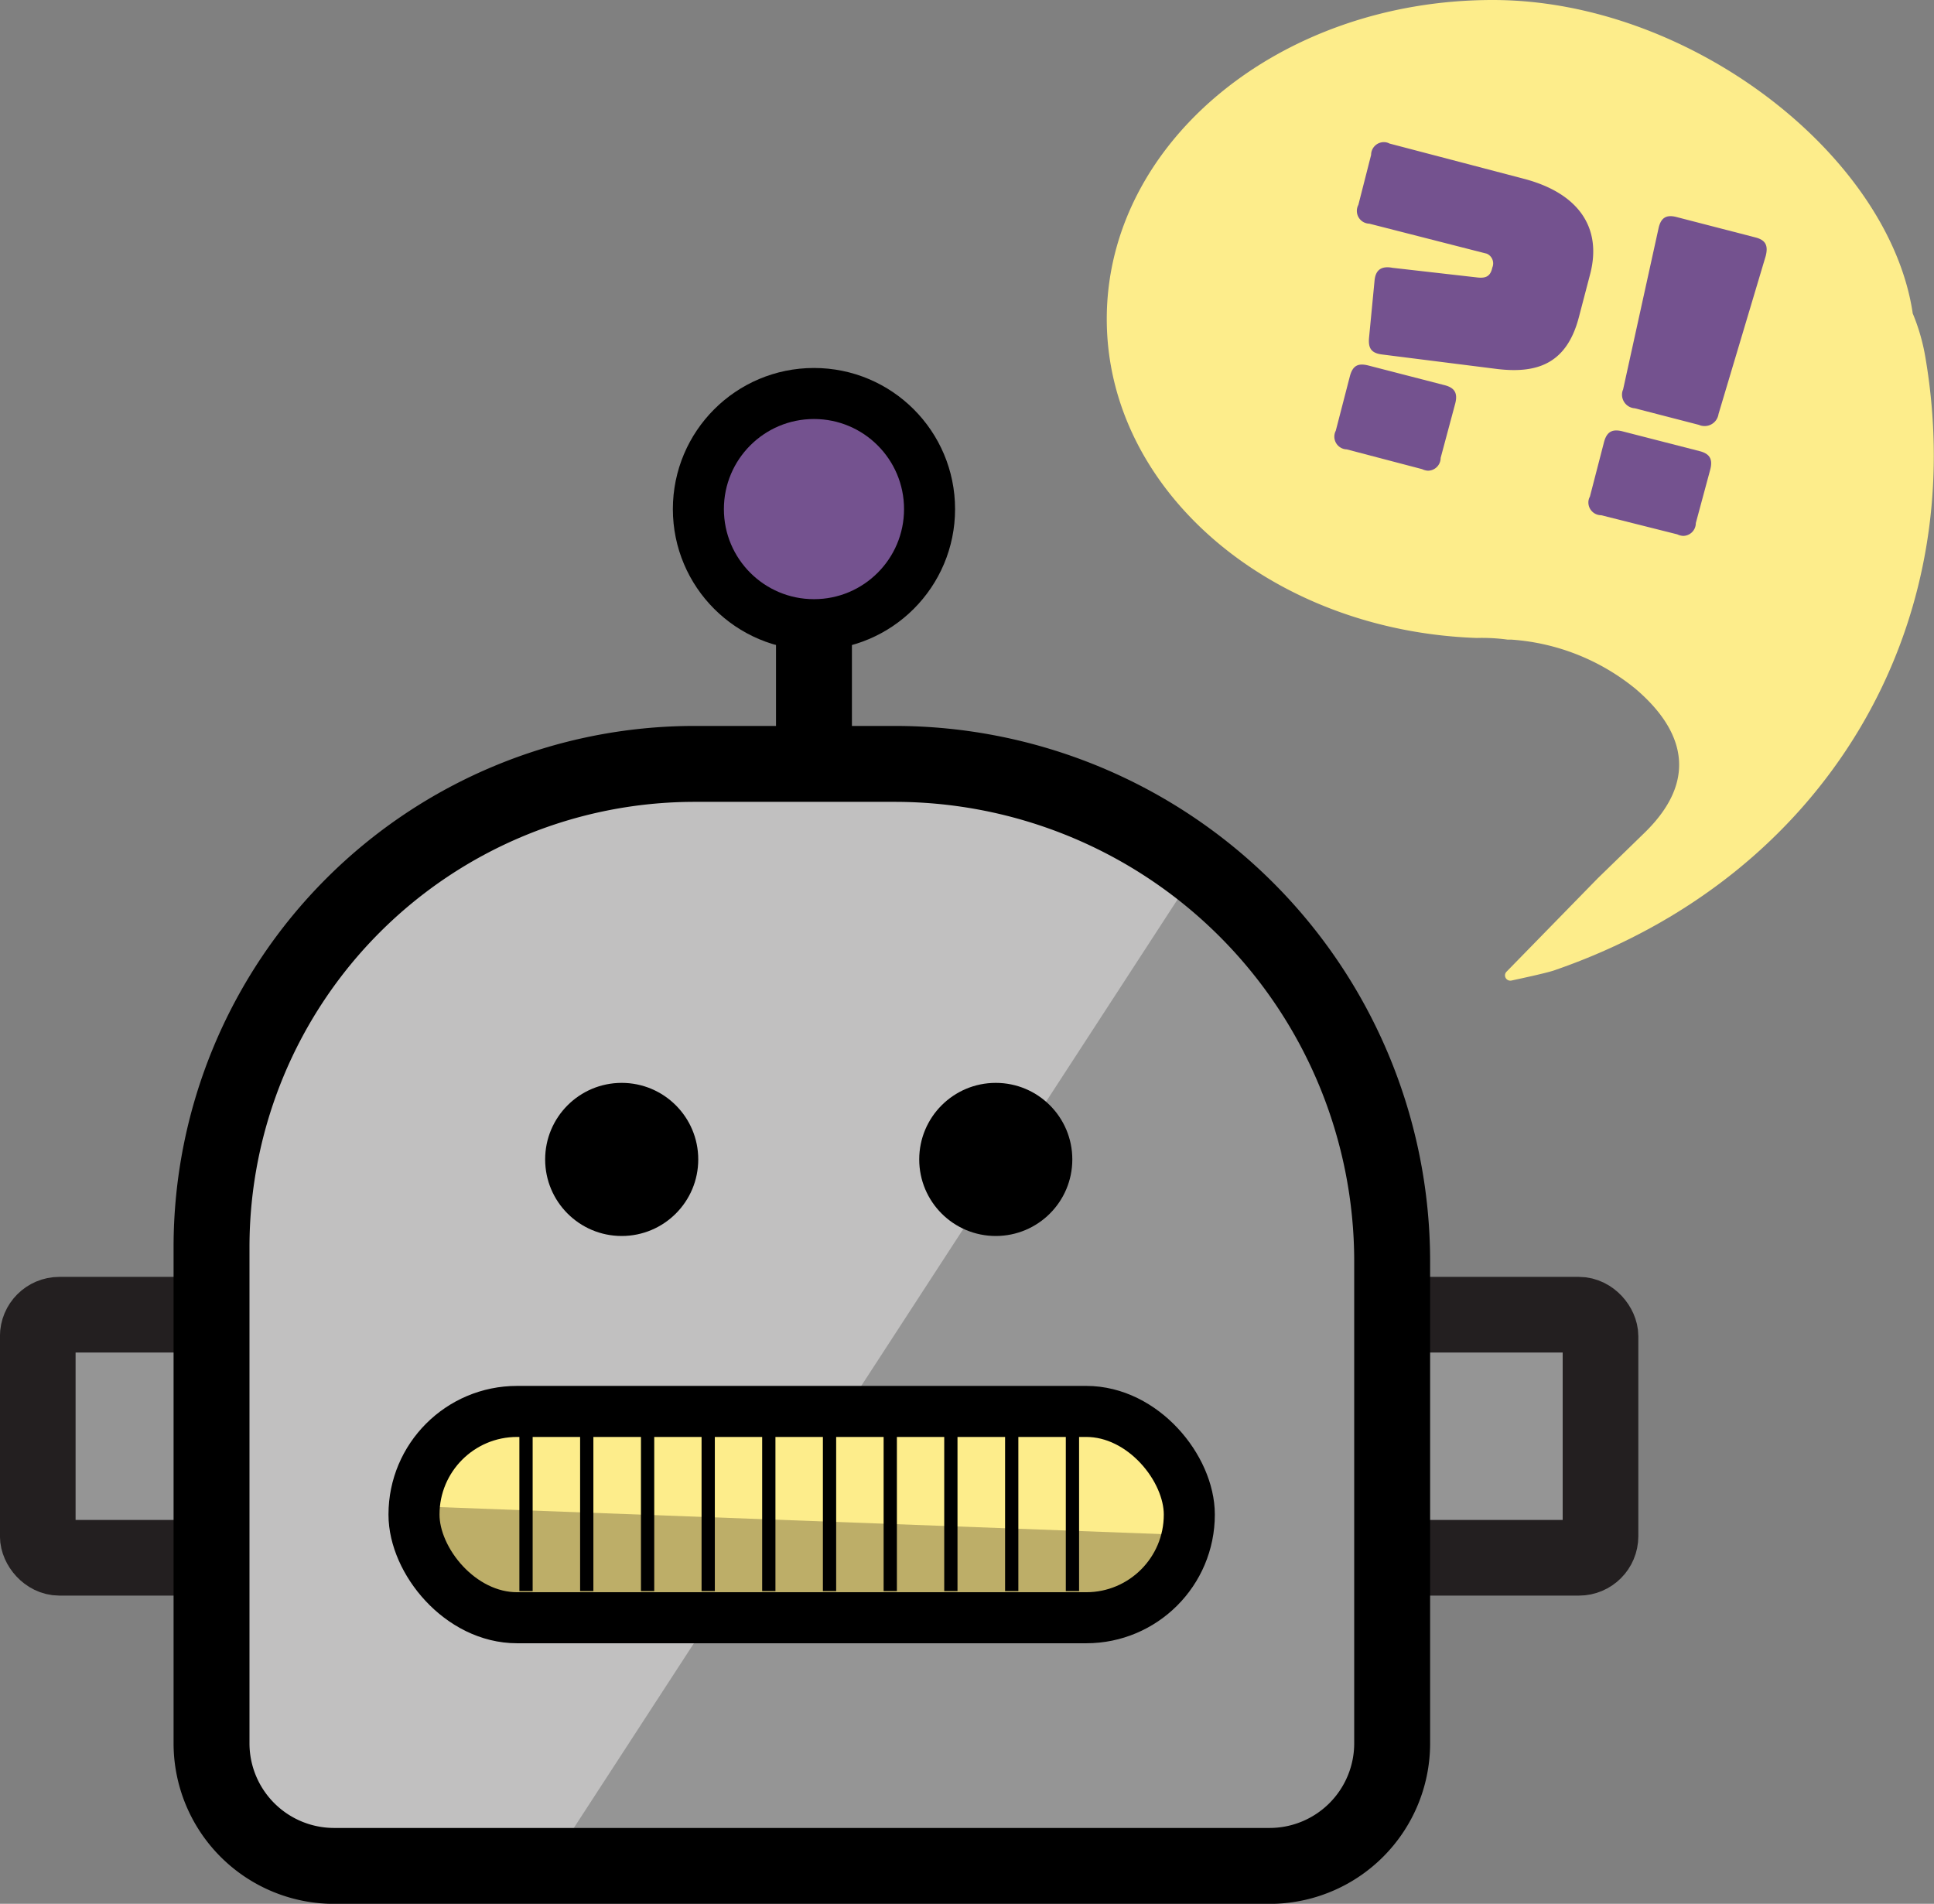 <svg id="Layer_1" data-name="Layer 1" xmlns="http://www.w3.org/2000/svg" viewBox="0 0 151.59 149.21"><rect x="0" y="0" width="151.59" height="149.21" fill="#808080" stroke="none"/><defs><style>.cls-1{fill:#fded8b;}.cls-2,.cls-6{fill:#74528f;}.cls-3,.cls-7{fill:#959595;}.cls-3{stroke:#231f20;stroke-width:5.93px;}.cls-10,.cls-3,.cls-5,.cls-6,.cls-9{stroke-miterlimit:10;}.cls-4{fill:#c1c0c0;}.cls-10,.cls-5,.cls-9{fill:none;}.cls-10,.cls-5,.cls-6,.cls-9{stroke:#000;}.cls-5{stroke-width:5.95px;}.cls-10,.cls-6{stroke-width:4px;}.cls-8{fill:#bdae68;}.cls-9{stroke-width:1.04px;}</style></defs><path class="cls-1" d="M149.92,24.54C148.07,12.18,132.48,0,117,0c-16.7,0-30.25,11.19-30.25,25,0,13.46,12.89,24.44,29,25a15,15,0,0,1,2.42.13h.29A17.24,17.24,0,0,1,128.21,54c3.12,2.66,5.44,6.63.71,11.25l-3.69,3.59-7.14,7.31a.41.41,0,0,0,0,.59.42.42,0,0,0,.38.11c1.25-.27,3-.65,3.5-.85,21-7.3,32.61-26.73,28.93-48.08a15.69,15.69,0,0,0-1-3.41Z"/><path class="cls-2" d="M108.31,27.78c-.83-.11-1.08-.49-1-1.33l.43-4.46c.08-.87.57-1.16,1.41-1l6.68.76c.68.07,1-.13,1.14-.78a.83.83,0,0,0-.44-1.09l-.2-.05-9-2.3a1,1,0,0,1-.86-1.47l1-3.92a1,1,0,0,1,1-1,.93.93,0,0,1,.44.11L119.4,14c4.22,1.09,6.19,3.74,5.25,7.44l-.89,3.4c-.94,3.63-3.22,4.46-6.41,4.08Zm-2.75,7.44a1,1,0,0,1-.86-1.46l1.1-4.25c.22-.84.62-1.08,1.47-.86l5.93,1.53c.81.2,1.08.62.86,1.46l-1.14,4.25a1,1,0,0,1-1,1,1.21,1.21,0,0,1-.45-.12Z"/><path class="cls-2" d="M128.14,32a1.07,1.07,0,0,1-1-1.16.89.89,0,0,1,.08-.31L130,17.89c.18-.82.6-1.09,1.41-.88l6.19,1.6c.81.21,1,.65.8,1.45L134.7,32.45a1.1,1.1,0,0,1-1.25.93.9.9,0,0,1-.28-.08Zm-2.64,8.38a1,1,0,0,1-1-1,.93.93,0,0,1,.12-.46l1.1-4.25c.22-.84.65-1.07,1.47-.86l6,1.54c.81.2,1.08.62.86,1.46L132.92,41a1,1,0,0,1-1,1,1.21,1.21,0,0,1-.45-.12Z"/><rect class="cls-3" x="108.37" y="103.04" width="17.08" height="19.05" rx="1.69"/><rect class="cls-3" x="2.96" y="103.04" width="17.08" height="19.05" rx="1.69"/><path class="cls-4" d="M55.41,59.87H71.08a39,39,0,0,1,39,39v37.76a9.61,9.61,0,0,1-9.61,9.61H27.15a9.62,9.62,0,0,1-9.62-9.61h0V97.73A37.87,37.87,0,0,1,55.4,59.87h0Z"/><line class="cls-5" x1="63.8" y1="48.78" x2="63.8" y2="59.87"/><circle class="cls-6" cx="63.8" cy="39.9" r="9.06"/><path class="cls-7" d="M110.39,124.24V99.35c0-12.58-6.58-23.81-16.73-30.95L42.73,146.72,105.92,145A144.25,144.25,0,0,0,110.39,124.24Z"/><circle cx="48.73" cy="90.87" r="6"/><circle cx="78.05" cy="90.87" r="6"/><rect class="cls-1" x="32.45" y="110.62" width="60.77" height="16.17" rx="8.08"/><polygon class="cls-8" points="32.62 118.05 93.06 120.31 89.19 126.13 38.06 126.13 32.62 118.05"/><line class="cls-9" x1="41.23" y1="111.81" x2="41.23" y2="124.7"/><line class="cls-9" x1="45.99" y1="111.81" x2="45.99" y2="124.7"/><line class="cls-9" x1="50.76" y1="111.81" x2="50.76" y2="124.7"/><line class="cls-9" x1="55.51" y1="111.81" x2="55.51" y2="124.7"/><line class="cls-9" x1="60.26" y1="111.81" x2="60.26" y2="124.7"/><line class="cls-9" x1="65.02" y1="111.81" x2="65.02" y2="124.7"/><line class="cls-9" x1="69.78" y1="111.81" x2="69.78" y2="124.7"/><line class="cls-9" x1="74.53" y1="111.81" x2="74.53" y2="124.7"/><line class="cls-9" x1="79.3" y1="111.81" x2="79.3" y2="124.7"/><line class="cls-9" x1="84.06" y1="111.81" x2="84.06" y2="124.7"/><rect class="cls-10" x="32.45" y="110.62" width="60.77" height="16.17" rx="8.08"/><path class="cls-5" d="M54.45,59.87H70.12a39,39,0,0,1,39,39v37.76a9.61,9.61,0,0,1-9.61,9.61H26.19a9.61,9.61,0,0,1-9.61-9.61h0V97.73A37.87,37.87,0,0,1,54.44,59.87h0Z"/></svg>